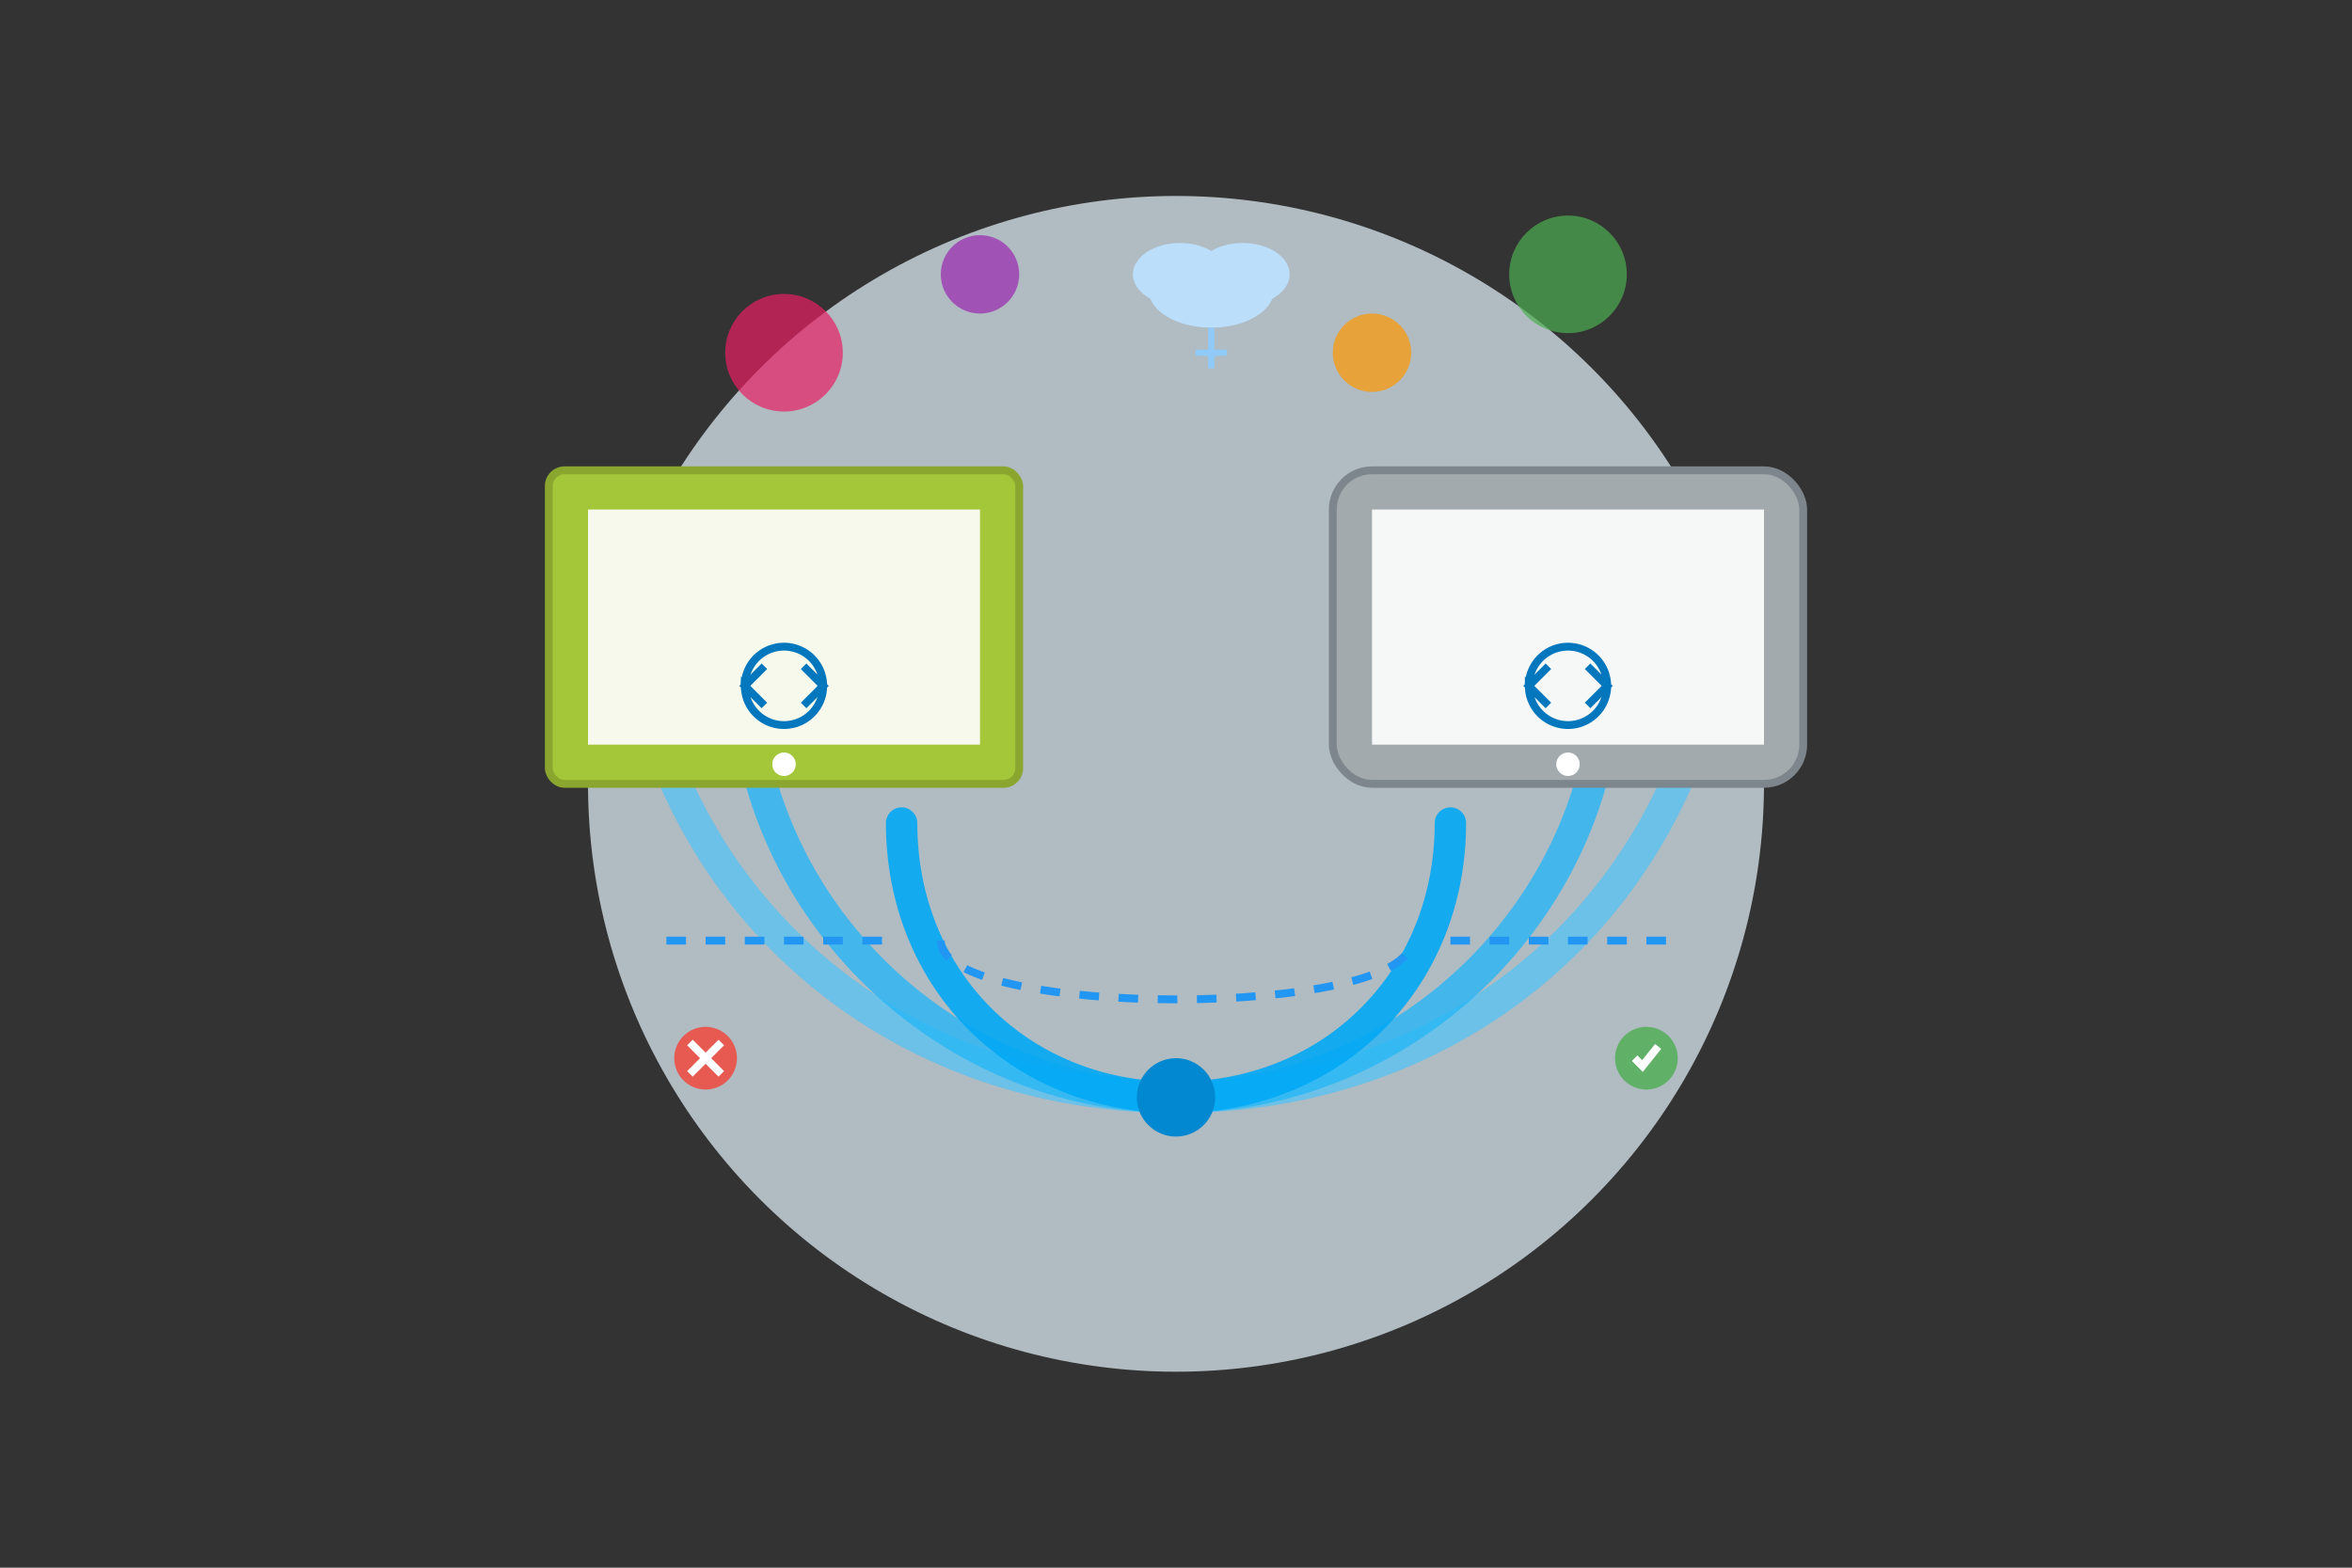 <svg width="600" height="400" viewBox="0 0 600 400" fill="none" xmlns="http://www.w3.org/2000/svg">
  <rect x="0" y="0" width="600" height="400" fill="#333333" stroke="none"/>
  <!-- Wifi Simgesi Arka Plan -->
  <circle cx="300" cy="200" r="150" fill="#E6F5FF" opacity="0.7"/>
  
  <!-- WiFi Dalgaları -->
  <path d="M300 280 C220 280 160 220 160 140" stroke="#4FC3F7" stroke-width="8" stroke-linecap="round" opacity="0.7"/>
  <path d="M300 280 C240 280 190 230 190 170" stroke="#29B6F6" stroke-width="8" stroke-linecap="round" opacity="0.8"/>
  <path d="M300 280 C260 280 230 250 230 210" stroke="#03A9F4" stroke-width="8" stroke-linecap="round" opacity="0.9"/>
  
  <path d="M300 280 C380 280 440 220 440 140" stroke="#4FC3F7" stroke-width="8" stroke-linecap="round" opacity="0.7"/>
  <path d="M300 280 C360 280 410 230 410 170" stroke="#29B6F6" stroke-width="8" stroke-linecap="round" opacity="0.8"/>
  <path d="M300 280 C340 280 370 250 370 210" stroke="#03A9F4" stroke-width="8" stroke-linecap="round" opacity="0.9"/>
  
  <!-- Wifi Noktası -->
  <circle cx="300" cy="280" r="10" fill="#0288D1"/>
  
  <!-- Android Tablet -->
  <rect x="140" y="120" width="120" height="80" rx="4" fill="#A4C639" stroke="#8AA62F" stroke-width="2"/>
  <rect x="150" y="130" width="100" height="60" fill="#FFFFFF" opacity="0.9"/>
  <circle cx="200" cy="195" r="3" fill="#FFFFFF"/>
  
  <!-- iOS Tablet -->
  <rect x="340" y="120" width="120" height="80" rx="10" fill="#A2AAAD" stroke="#7D868C" stroke-width="2"/>
  <rect x="350" y="130" width="100" height="60" fill="#FFFFFF" opacity="0.9"/>
  <circle cx="400" cy="195" r="3" fill="#FFFFFF"/>
  
  <!-- Senkronizasyon İkonları -->
  <g transform="translate(180, 160)">
    <path d="M10,15 A10,10 0 1,1 30,15 L25,20 L30,15 L25,10" fill="none" stroke="#0277BD" stroke-width="2"/>
    <path d="M30,15 A10,10 0 1,1 10,15 L15,20 L10,15 L15,10" fill="none" stroke="#0277BD" stroke-width="2"/>
  </g>
  
  <g transform="translate(380, 160)">
    <path d="M10,15 A10,10 0 1,1 30,15 L25,20 L30,15 L25,10" fill="none" stroke="#0277BD" stroke-width="2"/>
    <path d="M30,15 A10,10 0 1,1 10,15 L15,20 L10,15 L15,10" fill="none" stroke="#0277BD" stroke-width="2"/>
  </g>
  
  <!-- İkonlar ve dekoratif öğeler -->
  <circle cx="200" cy="90" r="15" fill="#E91E63" opacity="0.7"/>
  <circle cx="250" cy="70" r="10" fill="#9C27B0" opacity="0.7"/>
  <circle cx="350" cy="90" r="10" fill="#FF9800" opacity="0.7"/>
  <circle cx="400" cy="70" r="15" fill="#4CAF50" opacity="0.7"/>
  
  <path d="M170 240 L230 240" stroke="#2196F3" stroke-width="2" stroke-dasharray="5,5"/>
  <path d="M370 240 L430 240" stroke="#2196F3" stroke-width="2" stroke-dasharray="5,5"/>
  <path d="M240 240 C240,260 360,260 360,240" stroke="#2196F3" stroke-width="2" stroke-dasharray="5,5"/>
  
  <!-- Offline Simge -->
  <g transform="translate(170, 260)">
    <circle cx="10" cy="10" r="8" fill="#F44336" opacity="0.8"/>
    <path d="M6,6 L14,14 M14,6 L6,14" stroke="white" stroke-width="2"/>
  </g>
  
  <!-- Online Simge -->
  <g transform="translate(410, 260)">
    <circle cx="10" cy="10" r="8" fill="#4CAF50" opacity="0.8"/>
    <path d="M7,10 L9,12 L13,7" stroke="white" stroke-width="2"/>
  </g>
  
  <!-- Bulut İkonu -->
  <g transform="translate(285, 50) scale(0.8)">
    <ellipse cx="30" cy="30" rx="20" ry="12" fill="#BBDEFB"/>
    <ellipse cx="20" cy="25" rx="15" ry="10" fill="#BBDEFB"/>
    <ellipse cx="40" cy="25" rx="15" ry="10" fill="#BBDEFB"/>
    <path d="M30,42 L30,55" stroke="#90CAF9" stroke-width="2"/>
    <path d="M25,50 L35,50" stroke="#90CAF9" stroke-width="2"/>
  </g>
</svg> 